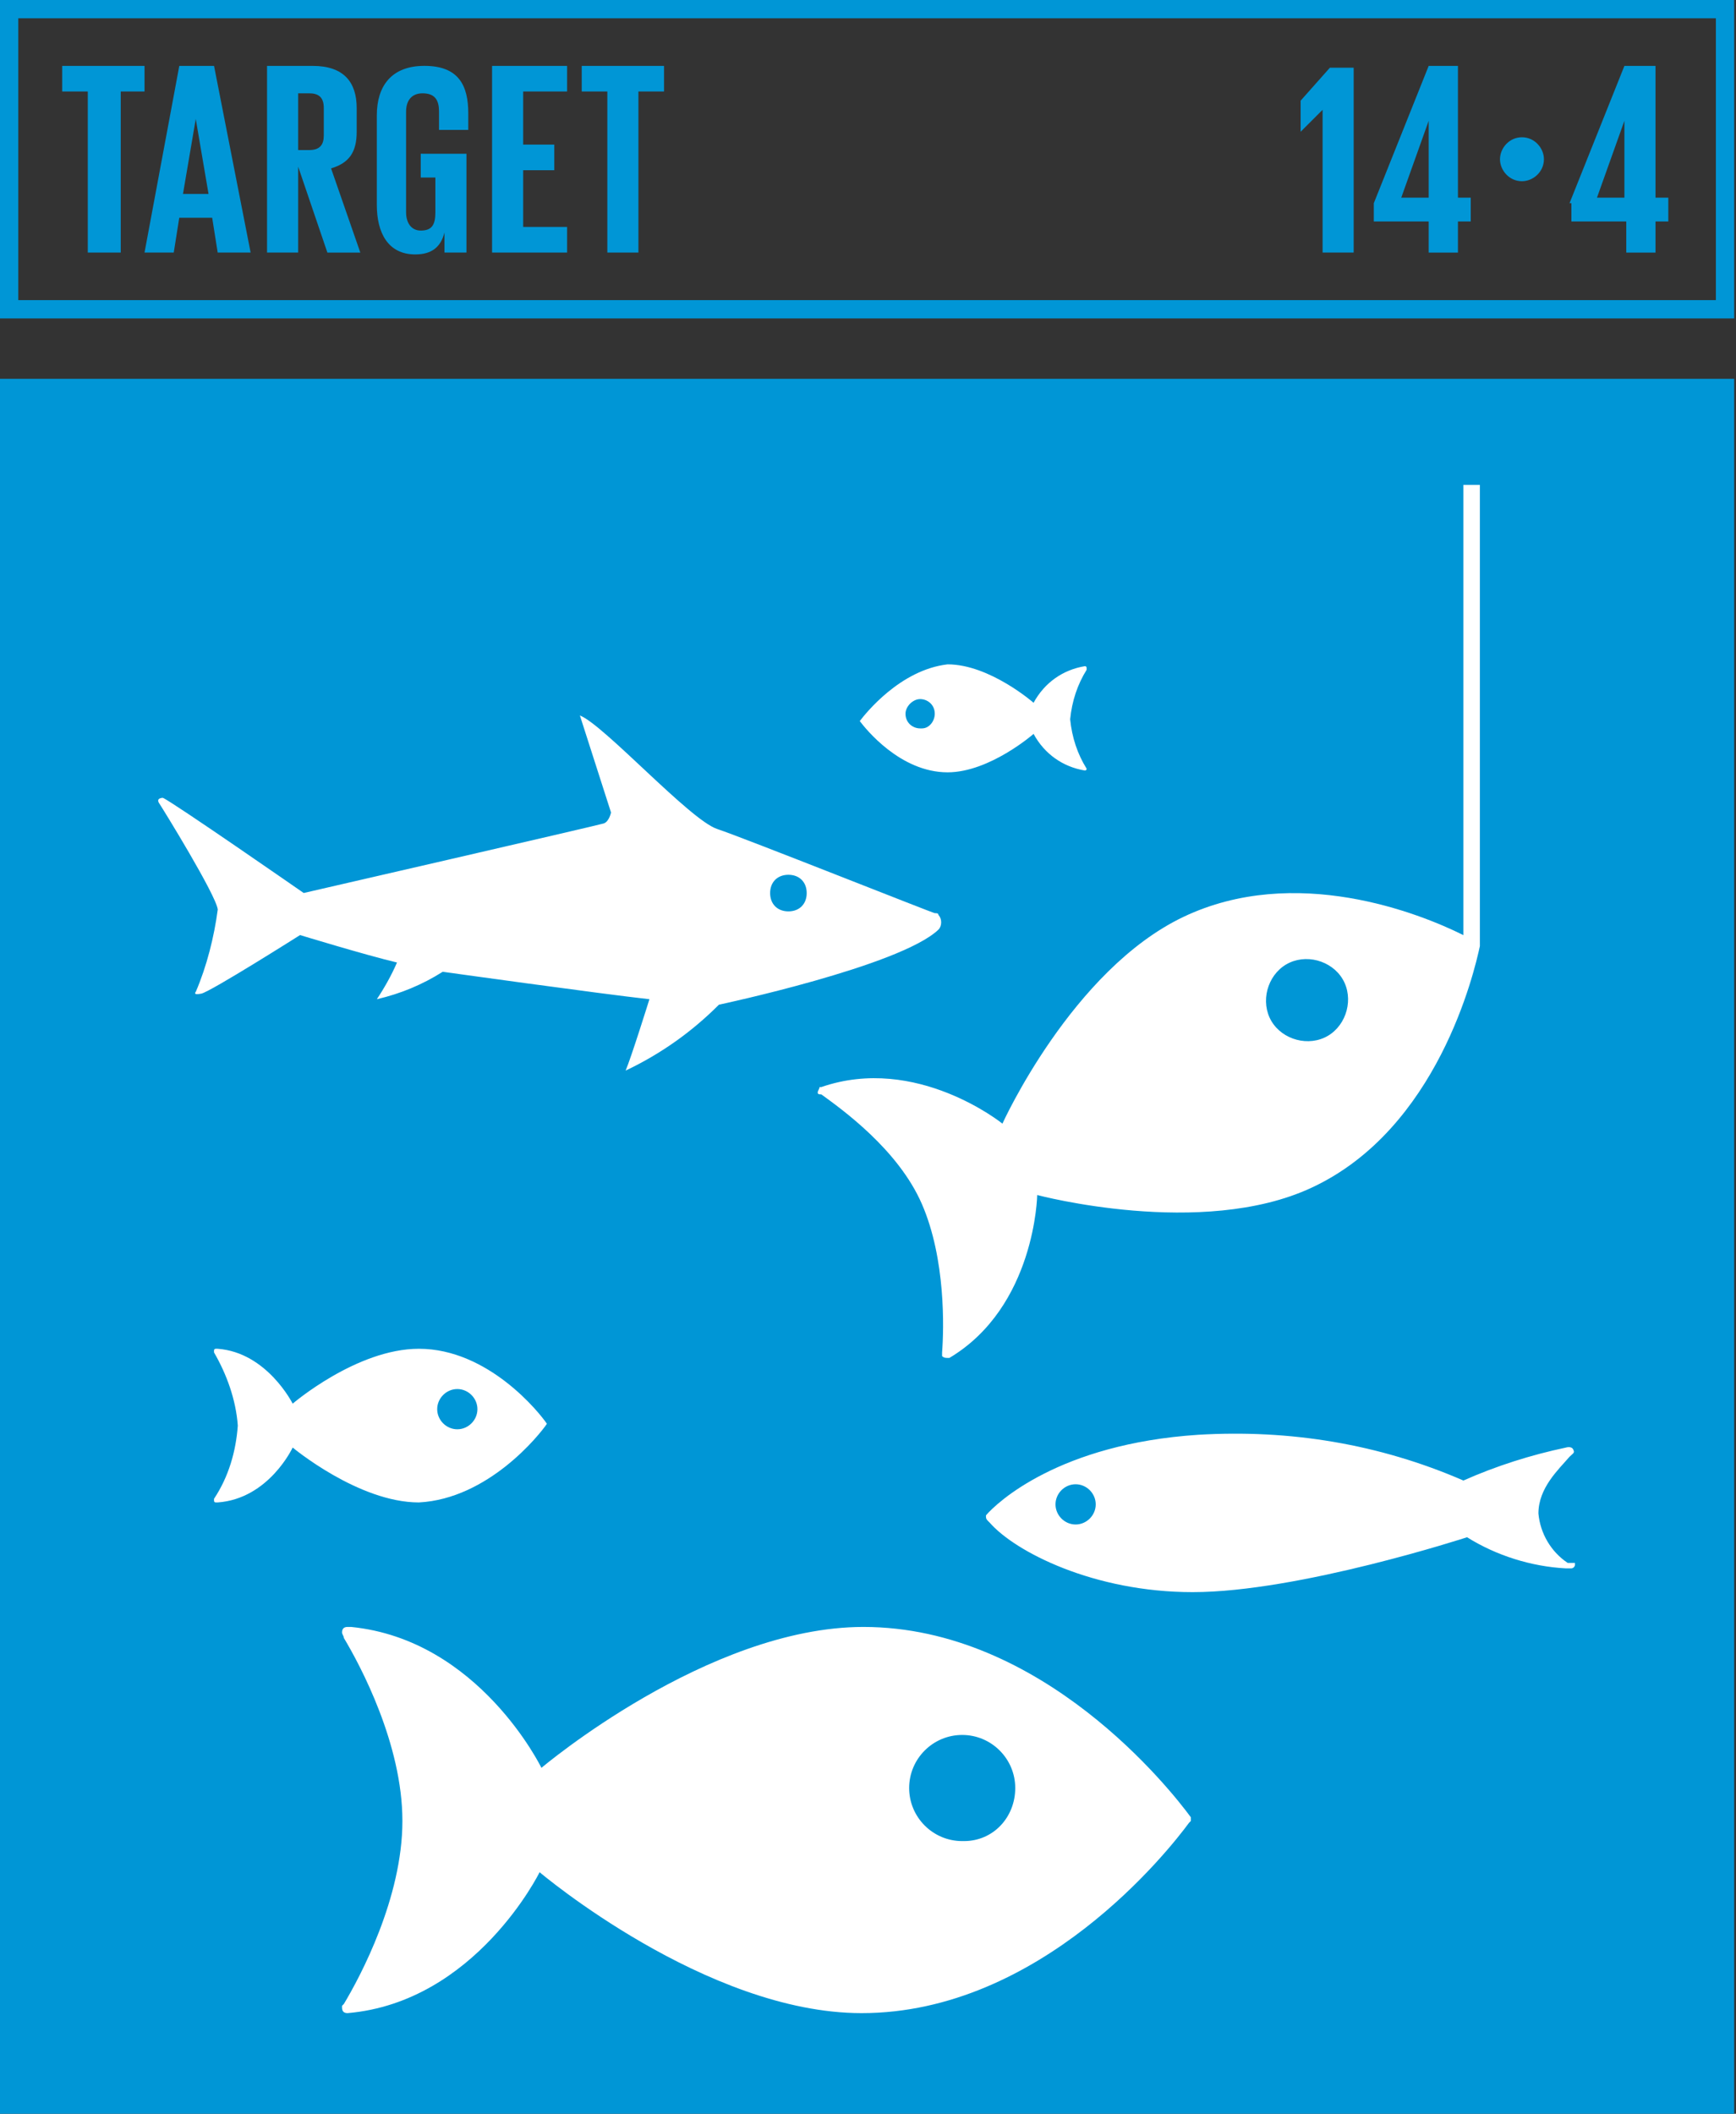 <?xml version="1.0" encoding="UTF-8"?><svg id="Capa_1" xmlns="http://www.w3.org/2000/svg" viewBox="0 0 467 568.37"><rect x="0" y="0" width="467" height="568.37" fill="#333333" stroke="none"/><defs><style>.cls-1{fill:#0096d6;}.cls-2{fill:#fff;}</style></defs><path class="cls-1" d="M4.92,80.7H461.59V4.92H4.92V80.7Zm462.08,4.92H0V0H466.51V85.62h.49Z"/><polygon class="cls-1" points="16.73 17.72 38.88 17.72 38.88 24.6 32.48 24.6 32.48 67.91 23.62 67.91 23.62 24.6 16.73 24.6 16.73 17.72"/><path class="cls-1" d="M49.21,52.16h6.89l-3.44-20.18-3.44,20.18Zm-10.33,15.75l9.35-50.19h9.35l9.84,50.19h-8.86l-1.48-9.35h-8.86l-1.48,9.35h-7.87Z"/><path class="cls-1" d="M80.21,24.6v15.75h2.95c2.95,0,3.94-1.48,3.94-3.94v-7.38c0-2.95-1.48-3.94-3.94-3.94h-2.95v-.49Zm0,20.18v23.13h-8.37V17.72h12.3c8.37,0,11.81,4.43,11.81,11.32v6.4c0,5.41-1.97,8.37-6.89,9.84l7.87,22.64h-8.86l-7.87-23.13Z"/><path class="cls-1" d="M113.67,41.34h11.81v26.57h-5.91v-5.41c-.98,3.94-3.44,5.91-7.87,5.91-7.38,0-10.33-5.91-10.33-13.29V31c0-7.87,3.94-13.29,12.79-13.29,9.35,0,11.81,5.41,11.81,12.79v4.43h-7.87v-4.92c0-2.95-.98-4.92-4.43-4.92-2.95,0-4.43,1.97-4.43,4.92v27.07c0,2.95,1.48,4.92,3.94,4.92,2.95,0,3.94-1.48,3.94-4.92v-9.35h-3.94v-6.4h.49Z"/><polygon class="cls-1" points="132.37 17.72 152.55 17.72 152.55 24.6 140.74 24.6 140.74 38.88 149.11 38.88 149.11 45.77 140.74 45.77 140.74 61.02 152.55 61.02 152.55 67.91 132.37 67.91 132.37 17.72"/><polygon class="cls-1" points="156.49 17.72 178.63 17.72 178.63 24.6 171.74 24.6 171.74 67.91 163.38 67.91 163.38 24.6 156.49 24.6 156.49 17.72"/><polygon class="cls-1" points="364.15 17.72 364.15 67.91 355.79 67.91 355.79 29.53 349.88 35.43 349.88 27.07 357.75 18.21 364.15 18.21 364.15 17.72"/><path class="cls-1" d="M376.95,53.15h7.38v-20.67l-7.38,20.67Zm-7.38,1.48l14.76-36.91h7.87V53.15h3.44v6.4h-3.44v8.37h-7.87v-8.37h-14.76v-4.92Z"/><path class="cls-1" d="M409.42,36.91c3.44,0,5.91,2.95,5.91,5.91,0,3.44-2.95,5.91-5.91,5.91-3.44,0-5.91-2.95-5.91-5.91s2.46-5.91,5.91-5.91"/><path class="cls-1" d="M429.6,53.15h7.38v-20.67l-7.38,20.67Zm-7.38,1.48l14.76-36.91h8.37V53.15h3.44v6.4h-3.44v8.37h-7.87v-8.37h-14.76v-4.92h-.49Z"/><g><rect class="cls-1" x="0" y="101.86" width="466.51" height="466.51"/><path class="cls-2" d="M247.52,187.98c1.97,0,3.94,1.48,3.94,3.94,0,1.97-1.48,3.94-3.44,3.94h-.49c-1.97,0-3.94-1.48-3.94-3.94,0-1.97,1.97-3.94,3.94-3.94m-16.24,5.91c1.48,1.97,10.83,13.78,23.62,13.78,11.32,0,23.13-10.33,23.13-10.33,2.95,5.41,7.87,8.86,13.78,9.84q.49,0,.49-.49c-2.46-3.94-3.94-8.37-4.43-13.29,.49-4.92,1.97-9.35,4.43-13.29v-.49q0-.49-.49-.49c-5.91,.98-10.83,4.43-13.78,9.84,0,0-11.81-10.33-23.13-10.33-12.79,1.48-22.14,13.29-23.62,15.25"/><path class="cls-2" d="M123.02,373.5c2.95,0,5.41,2.46,5.41,5.41s-2.46,5.41-5.41,5.41-5.41-2.46-5.41-5.41,2.46-5.41,5.41-5.41m24.11,9.35h0c-1.97-2.95-15.75-20.18-34.45-20.18-16.73,0-33.95,14.76-33.95,14.76,0,0-6.89-13.78-20.18-14.76h-.49q-.49,0-.49,.49v.49c3.44,5.91,5.91,12.79,6.4,19.68-.49,6.89-2.46,13.78-6.4,19.68v.49q0,.49,.49,.49h.49c13.78-.98,20.18-14.76,20.18-14.76,0,0,17.72,14.76,33.95,14.76,18.7-.98,32.48-18.21,34.45-21.16"/><path class="cls-2" d="M258.84,495.05c-7.87,0-14.27-6.4-14.27-14.27s6.4-14.27,14.27-14.27,14.27,6.4,14.27,14.27-5.91,14.27-13.78,14.27h-.49Zm61.51-6.4c-5.41-7.38-39.86-51.18-88.09-51.18-41.83,0-86.61,37.89-86.61,37.89,0,0-16.73-34.45-51.18-37.89h-.98c-.98,0-1.48,.49-1.48,1.48,0,.49,.49,.98,.49,1.48,4.43,7.38,15.75,28.54,15.75,49.21s-11.32,41.83-15.75,49.21l-.49,.49v.49c0,.98,.49,1.48,1.48,1.48,34.45-2.95,51.67-37.89,51.67-37.89,0,0,44.78,37.89,86.61,37.89,48.23,0,82.67-43.8,88.09-51.18l.49-.49v-.98Z"/><path class="cls-2" d="M289.35,409.92c-2.95,0-5.41-2.46-5.41-5.41s2.46-5.41,5.41-5.41,5.41,2.46,5.41,5.41-2.46,5.41-5.41,5.41m132.37,10.33c-4.43-2.95-7.38-7.87-7.87-13.29,0-6.89,5.41-11.81,8.37-15.26,.98-.98,1.48-.98,.98-1.97-.49-.98-1.97-.49-1.97-.49-9.35,1.97-18.7,4.92-27.56,8.86-22.64-9.84-46.75-13.78-71.35-12.3-37.4,2.46-54.13,18.21-57.08,21.65v.49q0,.49,.49,.98l.49,.49c6.89,7.87,28.05,18.7,54.62,18.7,28.54,0,73.81-14.76,73.81-14.76,7.87,4.92,17.22,7.87,26.57,8.37h1.48c.49,0,.98-.49,.98-.98v-.49h-1.97Z"/><path class="cls-2" d="M212.09,235.22c2.95,0,4.92,1.97,4.92,4.92s-1.97,4.92-4.92,4.92-4.92-1.97-4.92-4.92,1.97-4.92,4.92-4.92m-105.31,23.62c-1.48,3.44-3.44,6.89-5.41,9.84,6.4-1.48,12.3-3.94,17.72-7.38,0,0,42.32,5.91,55.61,7.38,0,0-4.92,15.75-6.4,19.19,9.35-4.43,17.72-10.33,25.1-17.72,0,0,48.72-10.33,59.05-20.18,.98-.98,.98-2.95,0-3.94,0-.49-.49-.49-.98-.49s-51.18-20.18-58.56-22.64c-7.38-2.46-30.51-28.05-36.91-30.51l8.37,26.08s-.49,2.46-1.97,2.95c-1.48,.49-80.7,18.7-80.7,18.7,0,0-35.43-24.6-37.89-25.59,0,0-1.97,0-.98,1.48s15.26,24.6,15.75,28.54c-.98,7.38-2.95,15.25-5.91,22.14,0,0-.98,.98,1.48,.49,2.46-.49,26.57-15.75,26.57-15.75,0,0,17.72,5.41,26.08,7.38"/><path class="cls-2" d="M346.93,258.84c5.41-2.46,12.3,0,14.76,5.41,2.46,5.41,0,12.3-5.41,14.76-5.41,2.46-12.3,0-14.76-5.41-2.46-5.41,0-12.3,5.41-14.76m-77.26,43.3s-23.13-18.7-48.72-9.84h-.49c0,.49-.49,.98-.49,1.48s.49,.49,.98,.49c5.41,3.94,20.67,14.76,27.07,29.53,6.4,14.76,5.91,33.46,5.41,39.86v.98c.49,.49,.98,.49,1.48,.49h.49c23.13-13.78,23.62-43.8,23.62-43.8,0,0,44.29,11.81,73.81-1.97,33.95-15.75,43.8-58.07,45.27-64.96v-124.01h-4.43v121.06c-11.81-5.91-45.27-19.19-75.29-4.92-30.02,14.27-48.72,55.61-48.72,55.61"/></g></svg>
